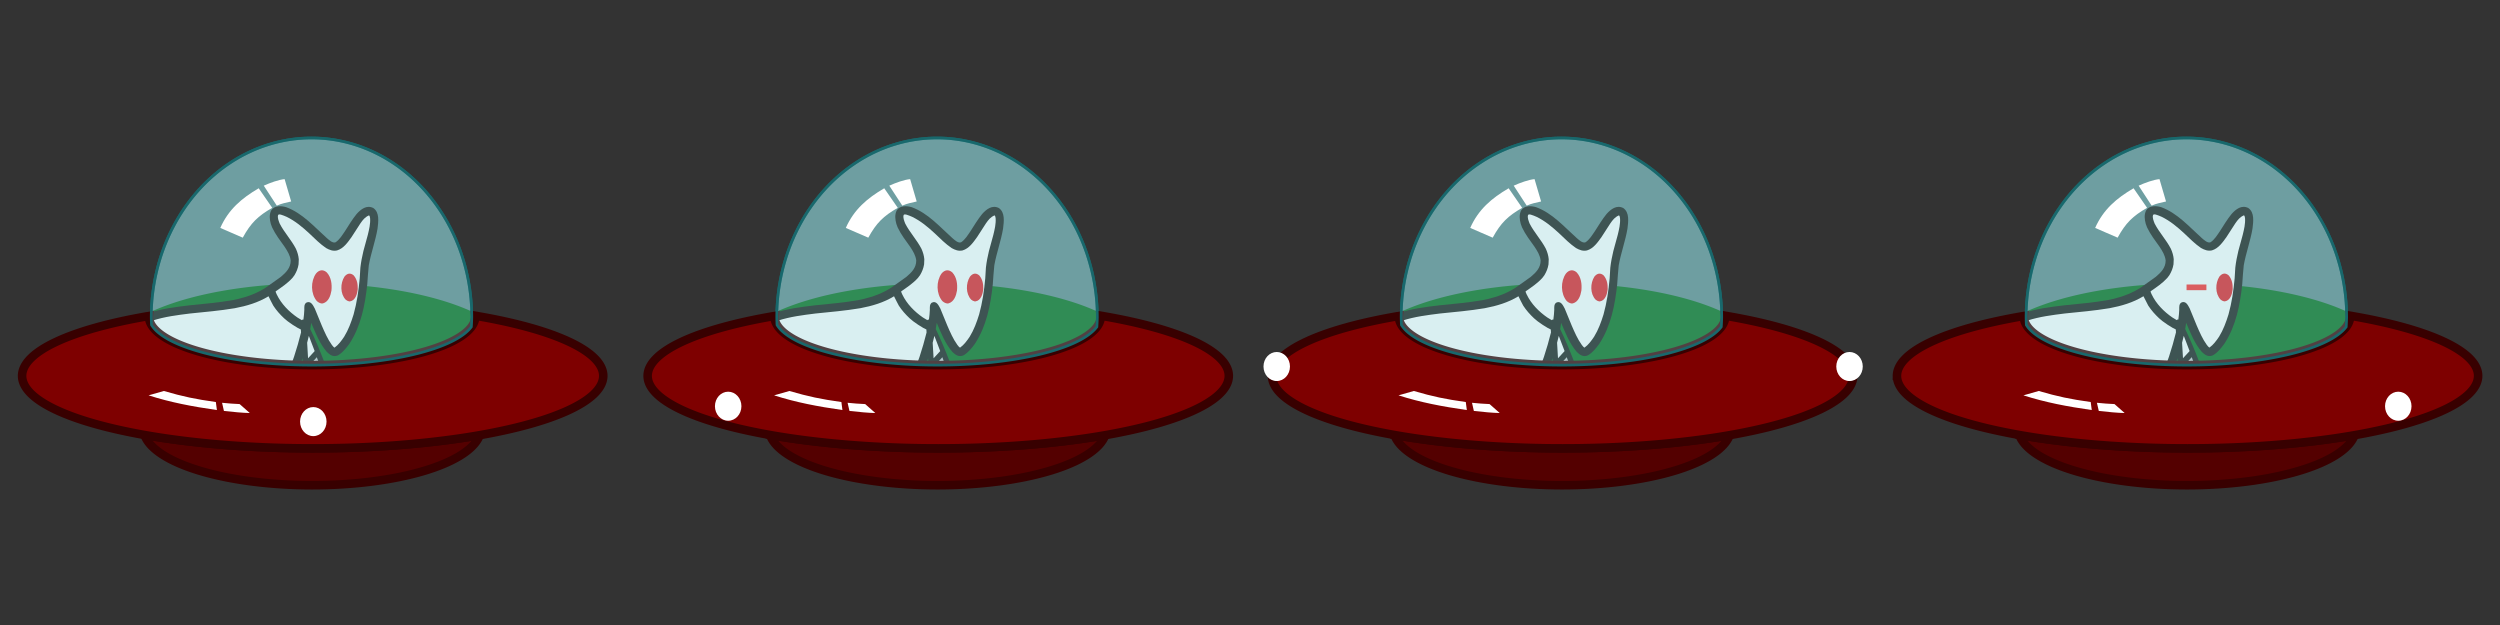 <?xml version="1.0" encoding="UTF-8" standalone="no"?>
<!-- Created with Inkscape (http://www.inkscape.org/) -->

<svg
   xmlns:dc="http://purl.org/dc/elements/1.1/"
   xmlns:cc="http://creativecommons.org/ns#"
   xmlns:rdf="http://www.w3.org/1999/02/22-rdf-syntax-ns#"
   xmlns:svg="http://www.w3.org/2000/svg"
   xmlns="http://www.w3.org/2000/svg"
   xmlns:xlink="http://www.w3.org/1999/xlink"
   xmlns:sodipodi="http://sodipodi.sourceforge.net/DTD/sodipodi-0.dtd"
   xmlns:inkscape="http://www.inkscape.org/namespaces/inkscape"
   width="512px"
   height="128px"
   viewBox="0 0 512 128"
   version="1.1"
   id="SVGRoot"
   inkscape:version="0.92.3 (2405546, 2018-03-11)"
   sodipodi:docname="player.svg">
  <rect x="0" y="0" width="512" height="128" fill="#333333" stroke="none"/>
  <sodipodi:namedview
     id="base"
     pagecolor="#ffffff"
     bordercolor="#666666"
     borderopacity="1.0"
     inkscape:pageopacity="0.0"
     inkscape:pageshadow="2"
     inkscape:zoom="32"
     inkscape:cx="439.31503"
     inkscape:cy="49.945539"
     inkscape:document-units="px"
     inkscape:current-layer="g180"
     showgrid="true"
     inkscape:window-width="1323"
     inkscape:window-height="713"
     inkscape:window-x="0"
     inkscape:window-y="27"
     inkscape:window-maximized="1"
     inkscape:pagecheckerboard="true"
     inkscape:snap-global="false"
     showguides="true"
     inkscape:guide-bbox="true">
    <inkscape:grid
       type="xygrid"
       id="grid170"
       empspacing="4" />
    <sodipodi:guide
       position="63.993,108.894"
       orientation="1,0"
       id="guide1058"
       inkscape:locked="false" />
    <sodipodi:guide
       position="67.278,64.26"
       orientation="0,1"
       id="guide1060"
       inkscape:locked="false" />
    <sodipodi:guide
       position="448,103.25"
       orientation="1,0"
       id="guide1080"
       inkscape:locked="false" />
    <sodipodi:guide
       position="86.302,96.061"
       orientation="0,1"
       id="guide1082"
       inkscape:locked="false" />
    <sodipodi:guide
       position="127.776,126.252"
       orientation="1,0"
       id="guide2234"
       inkscape:locked="false" />
    <sodipodi:guide
       position="319.938,103.25"
       orientation="1,0"
       id="guide2236"
       inkscape:locked="false" />
    <sodipodi:guide
       position="192.062,102.5"
       orientation="1,0"
       id="guide2238"
       inkscape:locked="false" />
  </sodipodi:namedview>
  <defs
     id="defs112">
    <linearGradient
       inkscape:collect="always"
       id="linearGradient2480">
      <stop
         style="stop-color:#9e0000;stop-opacity:1"
         offset="0"
         id="stop2476" />
      <stop
         style="stop-color:#380000;stop-opacity:1"
         offset="1"
         id="stop2478" />
    </linearGradient>
    <inkscape:path-effect
       is_visible="true"
       id="path-effect2320"
       effect="spiro" />
    <inkscape:path-effect
       is_visible="true"
       id="path-effect2316"
       effect="spiro" />
    <inkscape:path-effect
       is_visible="true"
       id="path-effect2287"
       effect="spiro" />
    <inkscape:path-effect
       effect="spiro"
       id="path-effect2246"
       is_visible="true" />
    <inkscape:path-effect
       is_visible="true"
       id="path-effect2242"
       effect="spiro" />
    <inkscape:path-effect
       effect="spiro"
       id="path-effect2232"
       is_visible="true" />
    <inkscape:path-effect
       is_visible="true"
       id="path-effect2228"
       effect="spiro" />
    <inkscape:path-effect
       effect="spiro"
       id="path-effect2676"
       is_visible="true" />
    <inkscape:path-effect
       effect="spiro"
       id="path-effect2672"
       is_visible="true" />
    <linearGradient
       inkscape:collect="always"
       xlink:href="#linearGradient2480"
       id="linearGradient2482"
       x1="32.186"
       y1="28.191"
       x2="32.019"
       y2="45.922"
       gradientUnits="userSpaceOnUse" />
    <linearGradient
       inkscape:collect="always"
       xlink:href="#linearGradient2480"
       id="linearGradient140"
       gradientUnits="userSpaceOnUse"
       x1="32.186"
       y1="28.191"
       x2="32.019"
       y2="45.922" />
    <linearGradient
       inkscape:collect="always"
       xlink:href="#linearGradient2480"
       id="linearGradient190"
       gradientUnits="userSpaceOnUse"
       x1="32.186"
       y1="28.191"
       x2="32.019"
       y2="45.922" />
    <linearGradient
       inkscape:collect="always"
       xlink:href="#linearGradient2480"
       id="linearGradient192"
       gradientUnits="userSpaceOnUse"
       x1="32.186"
       y1="28.191"
       x2="32.019"
       y2="45.922" />
  </defs>
  <g
     id="layer1"
     inkscape:groupmode="layer"
     inkscape:label="Layer 1">
    <path
       inkscape:connector-curvature="0"
       id="path2549"
       d="m 63.798,28.258 a 32.821,36.777 0 0 0 -32.822,36.777 32.821,36.777 0 0 0 0.047,1.511 33.423,9.986 0 0 0 32.895,8.231 33.423,9.986 0 0 0 32.617,-7.839 32.821,36.777 0 0 0 0.085,-1.903 32.821,36.777 0 0 0 -32.822,-36.777 z"
       style="opacity:1;vector-effect:none;fill:#89cfd4;fill-opacity:0.54;stroke:#18686c;stroke-width:0.55;stroke-linecap:butt;stroke-linejoin:miter;stroke-miterlimit:4;stroke-dasharray:none;stroke-dashoffset:0;stroke-opacity:1;paint-order:normal" />
    <path
       style="opacity:1;vector-effect:none;fill:#550000;fill-opacity:0.989;stroke:#380000;stroke-width:1.75;stroke-linecap:butt;stroke-linejoin:miter;stroke-miterlimit:4;stroke-dasharray:none;stroke-dashoffset:0;stroke-opacity:1;paint-order:normal"
       d="M 29.577,89.059 A 34.625,11.691 0 0 0 63.918,99.376 34.625,11.691 0 0 0 98.253,89.114 59.511,14.857 0 0 1 64.038,91.826 59.511,14.857 0 0 1 29.577,89.059 Z"
       id="path2443"
       inkscape:connector-curvature="0" />
    <path
       style="opacity:1;vector-effect:none;fill:#086d1a;fill-opacity:1;stroke:none;stroke-width:1.75;stroke-linecap:butt;stroke-linejoin:miter;stroke-miterlimit:4;stroke-dasharray:none;stroke-dashoffset:0;stroke-opacity:1;paint-order:normal"
       d="m 63.811,58.036 a 41.959,15.274 0 0 0 -32.805,5.778 32.821,37.502 0 0 0 -0.031,1.028 32.821,37.502 0 0 0 0.047,1.543 33.423,10.183 0 0 0 32.895,8.393 33.423,10.183 0 0 0 32.617,-7.992 32.821,37.502 0 0 0 0.086,-1.943 32.821,37.502 0 0 0 -0.047,-1.065 41.959,15.274 0 0 0 -32.762,-5.741 z"
       id="path2484"
       inkscape:connector-curvature="0" />
    <g
       id="g2547"
       transform="matrix(1.702,0,0,1.724,84.108,-42.341)"
       style="stroke-width:0.584">
      <path
         inkscape:connector-curvature="0"
         id="path7"
         d="m -15.971,49.072 c -0.328,0.043 -0.628,0.186 -0.818,0.494 -0.252,0.516 -0.19,1.054 -0.039,1.594 0.052,0.139 0.105,0.277 0.156,0.416 0.403,0.849 0.982,1.572 1.527,2.334 0.327,0.502 0.64,0.99 0.709,1.598 0,0.867 -0.56,1.42 -1.188,1.941 -0.228,0.171 -0.228,0.171 -1.764,1.244 -1.07,0.698 -2.213,1.105 -3.451,1.402 -0.171,0.034 -0.339,0.07 -0.506,0.105 -1.744,0.31 -3.513,0.452 -5.273,0.631 -1.679,0.196 -3.389,0.402 -4.994,0.947 -0.411,0.153 -0.791,0.337 -1.182,0.537 -0.496,0.289 -0.975,0.608 -1.465,0.906 v 4.961 c 0.062,0.04 0.125,0.08 0.186,0.121 1.02,0.835 1.495,2.042 1.713,3.318 0.044,0.391 0.039,0.746 -0.09,1.123 -0.008,0.04 -0.018,0.077 -0.023,0.117 -0.742,0.022 -1.336,0.479 -1.574,1.17 -0.073,0.369 -0.081,0.74 -0.02,1.109 0.089,0.296 0.216,0.49 0.414,0.723 0.462,0.433 0.994,0.552 1.607,0.574 4.868,0.04 4.868,0.041 5.676,0.053 0.272,-0.003 0.543,-0.004 0.814,-0.004 0.607,-0.091 0.851,-0.546 0.982,-1.1 0.091,-0.75 -0.146,-1.522 -0.783,-1.969 -0.278,-0.153 -0.581,-0.266 -0.877,-0.381 -0.056,-0.028 -0.112,-0.058 -0.166,-0.094 -0.012,-0.129 -0.023,-0.256 -0.035,-0.385 0,-0.385 0.032,-0.746 0.08,-1.129 0.226,-1.141 0.702,-2.434 1.762,-3.049 0.425,-0.206 0.821,-0.23 1.275,-0.115 1.304,0.45 1.905,1.938 2.35,3.117 0.181,0.54 0.321,1.093 0.416,1.65 -0.022,-0.054 -0.045,-0.109 -0.064,-0.16 -0.046,0.016 -0.045,0.018 -0.295,0.145 -0.153,0.022 -0.293,0.075 -0.43,0.145 -0.736,0.502 -0.789,1.482 -0.541,2.268 0.038,0.073 0.076,0.149 0.113,0.225 0.254,0.379 0.553,0.575 1.004,0.633 1.869,0.008 3.742,0.015 5.613,0.025 0.321,-0.018 0.638,-0.082 0.941,-0.189 0.383,-0.157 0.689,-0.368 0.943,-0.691 0.258,-0.387 0.304,-0.823 0.24,-1.275 -0.018,-0.063 -0.035,-0.128 -0.051,-0.191 -0.192,-0.494 -0.567,-0.777 -1.02,-1.021 -0.29,-0.123 -0.571,-0.2 -0.875,-0.258 0.044,-0.308 0.186,-0.618 0.285,-0.912 0.564,-1.548 1.146,-3.093 1.68,-4.652 0.008,0.02 0.01,0.02 0.266,4.08 0.595,1.23 1.192,2.463 1.789,3.693 0.661,-1.141 1.324,-2.283 1.986,-3.422 -0.937,-2.641 -1.881,-5.304 -3.119,-7.82 0,-0.04 1.08e-4,-0.04 0.117,-0.748 0.518,1.205 1.015,2.475 1.893,3.473 0.393,0.371 0.781,0.621 1.324,0.396 0.558,-0.317 1.006,-0.871 1.377,-1.377 1.395,-2.092 1.884,-4.608 2.152,-7.066 0.063,-0.752 0.092,-1.508 0.184,-2.258 0.264,-1.474 0.803,-2.885 1.053,-4.361 0.097,-0.804 0.266,-1.912 -0.51,-2.441 -0.79,-0.395 -1.484,0.132 -2.006,0.709 -0.528,0.637 -0.958,1.362 -1.412,2.055 -0.327,0.464 -0.641,0.999 -1.129,1.311 -0.367,0.129 -0.787,-0.294 -1.035,-0.494 -1.528,-1.347 -2.934,-2.967 -4.9,-3.68 -0.308,-0.088 -0.666,-0.143 -0.994,-0.1 z"
         style="clip-rule:evenodd;fill:#1c1b17;fill-rule:evenodd;stroke-width:0.088;image-rendering:optimizeQuality;shape-rendering:geometricPrecision;text-rendering:geometricPrecision" />
      <path
         style="clip-rule:evenodd;fill:#c5c6c6;fill-rule:evenodd;stroke-width:0.088;image-rendering:optimizeQuality;shape-rendering:geometricPrecision;text-rendering:geometricPrecision"
         inkscape:connector-curvature="0"
         id="path9"
         d="m -10.912,73.495 c -0.155,-0.323 -0.306,-0.645 -0.458,-0.966 1.474,-1.56 1.474,-1.56 1.488,-1.566 0.056,0.155 0.111,0.312 0.167,0.468 -0.004,0.012 -0.008,0.026 -0.012,0.04 -1.121,1.927 -1.121,1.927 -1.171,2.024 -0.006,0 -0.01,0 -0.014,0 z m -1.282,-3.83 c -0.089,-1.466 -0.089,-1.466 -0.093,-1.639 0.012,0.01 0.012,0.01 0.028,0.01 0.321,-0.349 0.643,-0.697 0.964,-1.042 0.157,0.437 0.317,0.875 0.476,1.312 -0.002,0.008 -0.004,0.018 -0.004,0.028 -1.125,1.099 -1.125,1.099 -1.371,1.332 z"
         class="fil1" />
      <path
         inkscape:connector-curvature="0"
         id="path11"
         d="m -15.795,50.029 c -0.048,7.45e-4 -0.094,0.015 -0.15,0.057 -0.121,0.321 0.067,0.724 0.18,1.027 0.552,1.068 1.405,1.942 1.961,3.01 0.181,0.405 0.298,0.786 0.34,1.229 0,0.206 -0.009,0.411 -0.027,0.617 -0.083,0.486 -0.24,0.859 -0.49,1.279 -0.087,0.111 -0.172,0.223 -0.258,0.336 -0.583,0.633 -1.301,1.104 -2.008,1.586 -0.016,0.083 0.105,0.298 0.135,0.379 0.548,1.121 1.457,2.026 2.477,2.725 0.274,0.169 0.274,0.168 0.516,0.307 0.01,0.002 0.023,0.007 0.035,0.012 0.022,-0.069 0.114,-0.092 0.176,-0.068 0.06,-0.385 0.09,-0.779 0.109,-1.168 0,-0.304 -0.037,-0.628 0.223,-0.836 0.554,-0.276 0.817,0.283 1.039,0.695 0.208,0.488 0.209,0.49 0.84,2.02 0.351,0.792 0.693,1.589 1.205,2.289 0.093,0.109 0.195,0.267 0.33,0.332 0.474,-0.331 0.833,-0.821 1.156,-1.293 0.514,-0.827 0.849,-1.73 1.139,-2.656 0.393,-1.411 0.609,-2.838 0.736,-4.295 0.052,-0.887 0.05,-0.887 0.078,-1.256 0.077,-0.673 0.206,-1.326 0.367,-1.984 0.175,-0.637 0.351,-1.273 0.527,-1.908 0.157,-0.645 0.329,-1.318 0.275,-1.986 -0.016,-0.071 -0.043,-0.316 -0.135,-0.332 -0.482,0.208 -0.728,0.521 -1.027,0.945 -0.702,1.079 -0.701,1.079 -1.064,1.625 -0.46,0.633 -0.962,1.362 -1.752,1.594 -0.49,0.107 -0.898,-0.051 -1.326,-0.289 -0.736,-0.496 -1.361,-1.123 -2.008,-1.73 -0.837,-0.766 -1.699,-1.479 -2.729,-1.973 -0.228,-0.097 -0.463,-0.198 -0.703,-0.264 -0.067,-0.013 -0.118,-0.024 -0.166,-0.023 z m -1.312,9.725 c -1.244,0.754 -2.646,1.156 -4.064,1.42 -1.782,0.296 -3.587,0.448 -5.383,0.629 -1.514,0.187 -3.059,0.375 -4.518,0.844 -0.321,0.125 -0.642,0.265 -0.947,0.426 -0.698,0.411 -1.372,0.878 -2.076,1.283 -0.054,0.026 -0.108,0.043 -0.162,0.066 v 2.59 c 0.25,0.115 0.477,0.238 0.713,0.391 1.514,1.167 2.265,3.193 2.186,5.074 -0.064,0.615 -0.205,1.1 -0.816,1.35 -0.101,0.004 -0.202,0.008 -0.303,0.012 -0.413,0.101 -0.535,0.346 -0.662,0.727 0,0.115 0.044,0.217 0.08,0.322 0.085,0.2 0.189,0.322 0.369,0.445 0.157,0.079 0.302,0.113 0.477,0.135 5.425,0.046 5.425,0.047 6.234,0.059 0.101,-0.002 0.203,-0.004 0.307,-0.006 0.052,-0.071 0.087,-0.139 0.115,-0.225 0.073,-0.458 -0.025,-0.76 -0.41,-1.023 -0.29,-0.123 -0.589,-0.232 -0.865,-0.383 -0.26,-0.183 -0.387,-0.359 -0.492,-0.65 -0.202,-0.897 -0.035,-1.887 0.189,-2.758 0.29,-0.913 0.677,-1.714 1.348,-2.406 0.067,-0.062 0.134,-0.124 0.203,-0.186 0.474,-0.369 0.913,-0.557 1.502,-0.658 0.185,-0.012 0.186,-0.012 0.424,-0.012 0.508,0.026 0.929,0.182 1.371,0.424 0.52,0.345 0.922,0.773 1.283,1.275 0.409,0.619 0.737,1.286 0.965,1.99 0.206,0.677 0.375,1.36 0.471,2.061 0,0.236 8.27e-4,0.439 -0.176,0.617 -0.278,0.218 -0.655,0.339 -1,0.389 -0.206,0.073 -0.243,0.374 -0.287,0.559 -0.012,0.272 0.058,0.698 0.359,0.791 1.802,0.008 3.602,0.015 5.406,0.025 0.526,-0.042 1.154,-0.249 1.305,-0.822 0,-0.621 -0.85,-0.829 -1.305,-0.906 -0.185,-0.012 -0.184,-0.011 -0.264,-0.025 -0.782,-0.236 -0.334,-1.488 -0.186,-1.986 0.53,-1.566 1.134,-3.11 1.68,-4.67 0.316,-0.952 0.6,-1.914 0.842,-2.885 -0.008,-0.121 -0.015,-0.24 -0.021,-0.357 -0.127,-0.065 -0.256,-0.128 -0.381,-0.189 -0.419,-0.24 -0.822,-0.499 -1.207,-0.787 -0.145,-0.117 -0.287,-0.236 -0.43,-0.355 -0.492,-0.456 -0.93,-0.94 -1.299,-1.502 -0.194,-0.367 -0.394,-0.734 -0.574,-1.109 z m 4.854,4.705 c -0.01,0.018 -0.009,0.017 -0.205,0.816 0.006,0.206 0.006,0.207 0.109,1.848 0.262,-0.282 0.523,-0.564 0.787,-0.846 0,-0.008 0.002,-0.015 0.004,-0.021 -0.228,-0.599 -0.455,-1.202 -0.695,-1.797 z m 1.686,4.559 c -0.52,0.504 -1.041,1.012 -1.561,1.518 -0.002,0.069 -4e-4,0.068 0.025,0.482 0.135,0.284 0.273,0.57 0.41,0.855 0.498,-0.526 0.996,-1.052 1.494,-1.578 0.042,0 0.083,0.054 0.115,0.08 -0.163,-0.454 -0.324,-0.907 -0.484,-1.357 z"
         style="clip-rule:evenodd;fill:#fefefe;fill-rule:evenodd;stroke-width:0.088;image-rendering:optimizeQuality;shape-rendering:geometricPrecision;text-rendering:geometricPrecision" />
      <path
         style="clip-rule:evenodd;display:inline;fill:#e31e24;fill-opacity:1;fill-rule:evenodd;stroke-width:0.088;image-rendering:optimizeQuality;shape-rendering:geometricPrecision;text-rendering:geometricPrecision"
         inkscape:connector-curvature="0"
         id="path13"
         d="m -10.707,60.614 c -0.252,-0.042 -0.387,-0.125 -0.583,-0.284 -0.75,-0.867 -0.762,-2.355 -0.103,-3.274 0.371,-0.446 0.855,-0.526 1.3,-0.131 0.536,0.581 0.637,1.395 0.558,2.157 -0.101,0.611 -0.353,1.322 -1.008,1.514 -0.056,0.006 -0.109,0.012 -0.163,0.018 z m 3.296,-0.252 c -0.173,-0.044 -0.28,-0.097 -0.417,-0.21 -0.669,-0.706 -0.647,-1.941 -0.143,-2.728 0.327,-0.399 0.714,-0.492 1.121,-0.143 0.403,0.484 0.492,1.018 0.48,1.637 -0.06,0.554 -0.278,1.332 -0.917,1.441 -0.042,0 -0.083,0.002 -0.125,0.004 z"
         class="fil3" />
    </g>
    <path
       style="opacity:1;vector-effect:none;fill:#7e0000;fill-opacity:1;stroke:url(#linearGradient2482);stroke-width:1.75;stroke-linecap:butt;stroke-linejoin:miter;stroke-miterlimit:4;stroke-dasharray:none;stroke-dashoffset:0;stroke-opacity:1;paint-order:normal"
       d="m 97.325,64.66 a 33.423,9.986 0 0 1 0.015,0.132 33.423,9.986 0 0 1 -33.423,9.986 33.423,9.986 0 0 1 -33.423,-9.986 33.423,9.986 0 0 1 0.014,-0.078 A 59.511,14.857 0 0 0 4.526,76.968 59.511,14.857 0 0 0 64.038,91.826 59.511,14.857 0 0 0 123.549,76.968 59.511,14.857 0 0 0 97.325,64.66 Z"
       id="path2417"
       inkscape:connector-curvature="0" />
    <path
       style="opacity:1;vector-effect:none;fill:#89cfd4;fill-opacity:0.316;stroke:#18686c;stroke-width:0.55;stroke-linecap:butt;stroke-linejoin:miter;stroke-miterlimit:4;stroke-dasharray:none;stroke-dashoffset:0;stroke-opacity:1;paint-order:normal"
       d="m 63.798,28.258 a 32.821,36.777 0 0 0 -32.822,36.777 32.821,36.777 0 0 0 0.047,1.511 33.423,9.986 0 0 0 32.895,8.231 33.423,9.986 0 0 0 32.617,-7.839 32.821,36.777 0 0 0 0.085,-1.903 32.821,36.777 0 0 0 -32.822,-36.777 z"
       id="path2427"
       inkscape:connector-curvature="0" />
    <path
       id="path996"
       style="fill:#ffffff;fill-rule:evenodd;stroke:none;stroke-width:1px;stroke-linecap:butt;stroke-linejoin:miter;stroke-opacity:1"
       d="m 54.021,38.026 2.664,4.089 c 1.017,-0.459 1.845,-0.593 2.946,-0.852 l -1.341,-4.58 c -1.231,0.122 -2.923,0.733 -4.269,1.343 z m -8.907,8.652 4.605,1.997 c 1.662,-3.036 3.108,-4.428 6.035,-6.112 l -2.769,-4.006 c -3.493,2.042 -6.197,4.342 -7.87,8.121 z"
       inkscape:connector-curvature="0" />
    <path
       inkscape:connector-curvature="0"
       d="m 45.86,84.161 -0.381,-1.672 c 1.367,0.157 2.299,0.19 3.6,0.266 l 2.079,1.834 c -1.329,-0.019 -3.489,-0.219 -5.299,-0.428 z m -15.433,-3.194 3.137,-0.894 c 3.944,1.155 6.44,1.669 10.643,2.262 l 0.213,1.642 C 39.379,83.255 34.938,82.414 30.427,80.967 Z"
       style="fill:#ffffff;fill-rule:evenodd;stroke:none;stroke-width:1px;stroke-linecap:butt;stroke-linejoin:miter;stroke-opacity:1"
       id="path2474" />
    <path
       style="opacity:1;vector-effect:none;fill:#89cfd4;fill-opacity:0.54;stroke:#18686c;stroke-width:0.55;stroke-linecap:butt;stroke-linejoin:miter;stroke-miterlimit:4;stroke-dasharray:none;stroke-dashoffset:0;stroke-opacity:1;paint-order:normal"
       d="m 191.907,28.258 a 32.821,36.777 0 0 0 -32.822,36.777 32.821,36.777 0 0 0 0.047,1.511 33.423,9.986 0 0 0 32.895,8.231 33.423,9.986 0 0 0 32.617,-7.839 32.821,36.777 0 0 0 0.085,-1.903 32.821,36.777 0 0 0 -32.822,-36.777 z"
       id="path116"
       inkscape:connector-curvature="0" />
    <path
       inkscape:connector-curvature="0"
       id="path118"
       d="m 157.686,89.059 a 34.625,11.691 0 0 0 34.341,10.318 34.625,11.691 0 0 0 34.335,-10.262 59.511,14.857 0 0 1 -34.215,2.712 59.511,14.857 0 0 1 -34.461,-2.767 z"
       style="opacity:1;vector-effect:none;fill:#550000;fill-opacity:0.989;stroke:#380000;stroke-width:1.75;stroke-linecap:butt;stroke-linejoin:miter;stroke-miterlimit:4;stroke-dasharray:none;stroke-dashoffset:0;stroke-opacity:1;paint-order:normal" />
    <path
       inkscape:connector-curvature="0"
       id="path120"
       d="m 191.92,58.036 a 41.959,15.274 0 0 0 -32.805,5.778 32.821,37.502 0 0 0 -0.031,1.028 32.821,37.502 0 0 0 0.047,1.543 33.423,10.183 0 0 0 32.895,8.393 33.423,10.183 0 0 0 32.617,-7.992 32.821,37.502 0 0 0 0.086,-1.943 32.821,37.502 0 0 0 -0.047,-1.065 41.959,15.274 0 0 0 -32.762,-5.741 z"
       style="opacity:1;vector-effect:none;fill:#086d1a;fill-opacity:1;stroke:none;stroke-width:1.75;stroke-linecap:butt;stroke-linejoin:miter;stroke-miterlimit:4;stroke-dasharray:none;stroke-dashoffset:0;stroke-opacity:1;paint-order:normal" />
    <g
       style="stroke-width:0.584"
       transform="matrix(1.702,0,0,1.724,212.217,-42.341)"
       id="g130">
      <path
         style="clip-rule:evenodd;fill:#1c1b17;fill-rule:evenodd;stroke-width:0.088;image-rendering:optimizeQuality;shape-rendering:geometricPrecision;text-rendering:geometricPrecision"
         d="m -15.971,49.072 c -0.328,0.043 -0.628,0.186 -0.818,0.494 -0.252,0.516 -0.19,1.054 -0.039,1.594 0.052,0.139 0.105,0.277 0.156,0.416 0.403,0.849 0.982,1.572 1.527,2.334 0.327,0.502 0.64,0.99 0.709,1.598 0,0.867 -0.56,1.42 -1.188,1.941 -0.228,0.171 -0.228,0.171 -1.764,1.244 -1.07,0.698 -2.213,1.105 -3.451,1.402 -0.171,0.034 -0.339,0.07 -0.506,0.105 -1.744,0.31 -3.513,0.452 -5.273,0.631 -1.679,0.196 -3.389,0.402 -4.994,0.947 -0.411,0.153 -0.791,0.337 -1.182,0.537 -0.496,0.289 -0.975,0.608 -1.465,0.906 v 4.961 c 0.062,0.04 0.125,0.08 0.186,0.121 1.02,0.835 1.495,2.042 1.713,3.318 0.044,0.391 0.039,0.746 -0.09,1.123 -0.008,0.04 -0.018,0.077 -0.023,0.117 -0.742,0.022 -1.336,0.479 -1.574,1.17 -0.073,0.369 -0.081,0.74 -0.02,1.109 0.089,0.296 0.216,0.49 0.414,0.723 0.462,0.433 0.994,0.552 1.607,0.574 4.868,0.04 4.868,0.041 5.676,0.053 0.272,-0.003 0.543,-0.004 0.814,-0.004 0.607,-0.091 0.851,-0.546 0.982,-1.1 0.091,-0.75 -0.146,-1.522 -0.783,-1.969 -0.278,-0.153 -0.581,-0.266 -0.877,-0.381 -0.056,-0.028 -0.112,-0.058 -0.166,-0.094 -0.012,-0.129 -0.023,-0.256 -0.035,-0.385 0,-0.385 0.032,-0.746 0.08,-1.129 0.226,-1.141 0.702,-2.434 1.762,-3.049 0.425,-0.206 0.821,-0.23 1.275,-0.115 1.304,0.45 1.905,1.938 2.35,3.117 0.181,0.54 0.321,1.093 0.416,1.65 -0.022,-0.054 -0.045,-0.109 -0.064,-0.16 -0.046,0.016 -0.045,0.018 -0.295,0.145 -0.153,0.022 -0.293,0.075 -0.43,0.145 -0.736,0.502 -0.789,1.482 -0.541,2.268 0.038,0.073 0.076,0.149 0.113,0.225 0.254,0.379 0.553,0.575 1.004,0.633 1.869,0.008 3.742,0.015 5.613,0.025 0.321,-0.018 0.638,-0.082 0.941,-0.189 0.383,-0.157 0.689,-0.368 0.943,-0.691 0.258,-0.387 0.304,-0.823 0.24,-1.275 -0.018,-0.063 -0.035,-0.128 -0.051,-0.191 -0.192,-0.494 -0.567,-0.777 -1.02,-1.021 -0.29,-0.123 -0.571,-0.2 -0.875,-0.258 0.044,-0.308 0.186,-0.618 0.285,-0.912 0.564,-1.548 1.146,-3.093 1.68,-4.652 0.008,0.02 0.01,0.02 0.266,4.08 0.595,1.23 1.192,2.463 1.789,3.693 0.661,-1.141 1.324,-2.283 1.986,-3.422 -0.937,-2.641 -1.881,-5.304 -3.119,-7.82 0,-0.04 1.08e-4,-0.04 0.117,-0.748 0.518,1.205 1.015,2.475 1.893,3.473 0.393,0.371 0.781,0.621 1.324,0.396 0.558,-0.317 1.006,-0.871 1.377,-1.377 1.395,-2.092 1.884,-4.608 2.152,-7.066 0.063,-0.752 0.092,-1.508 0.184,-2.258 0.264,-1.474 0.803,-2.885 1.053,-4.361 0.097,-0.804 0.266,-1.912 -0.51,-2.441 -0.79,-0.395 -1.484,0.132 -2.006,0.709 -0.528,0.637 -0.958,1.362 -1.412,2.055 -0.327,0.464 -0.641,0.999 -1.129,1.311 -0.367,0.129 -0.787,-0.294 -1.035,-0.494 -1.528,-1.347 -2.934,-2.967 -4.9,-3.68 -0.308,-0.088 -0.666,-0.143 -0.994,-0.1 z"
         id="path122"
         inkscape:connector-curvature="0" />
      <path
         class="fil1"
         d="m -10.912,73.495 c -0.155,-0.323 -0.306,-0.645 -0.458,-0.966 1.474,-1.56 1.474,-1.56 1.488,-1.566 0.056,0.155 0.111,0.312 0.167,0.468 -0.004,0.012 -0.008,0.026 -0.012,0.04 -1.121,1.927 -1.121,1.927 -1.171,2.024 -0.006,0 -0.01,0 -0.014,0 z m -1.282,-3.83 c -0.089,-1.466 -0.089,-1.466 -0.093,-1.639 0.012,0.01 0.012,0.01 0.028,0.01 0.321,-0.349 0.643,-0.697 0.964,-1.042 0.157,0.437 0.317,0.875 0.476,1.312 -0.002,0.008 -0.004,0.018 -0.004,0.028 -1.125,1.099 -1.125,1.099 -1.371,1.332 z"
         id="path124"
         inkscape:connector-curvature="0"
         style="clip-rule:evenodd;fill:#c5c6c6;fill-rule:evenodd;stroke-width:0.088;image-rendering:optimizeQuality;shape-rendering:geometricPrecision;text-rendering:geometricPrecision" />
      <path
         style="clip-rule:evenodd;fill:#fefefe;fill-rule:evenodd;stroke-width:0.088;image-rendering:optimizeQuality;shape-rendering:geometricPrecision;text-rendering:geometricPrecision"
         d="m -15.795,50.029 c -0.048,7.45e-4 -0.094,0.015 -0.15,0.057 -0.121,0.321 0.067,0.724 0.18,1.027 0.552,1.068 1.405,1.942 1.961,3.01 0.181,0.405 0.298,0.786 0.34,1.229 0,0.206 -0.009,0.411 -0.027,0.617 -0.083,0.486 -0.24,0.859 -0.49,1.279 -0.087,0.111 -0.172,0.223 -0.258,0.336 -0.583,0.633 -1.301,1.104 -2.008,1.586 -0.016,0.083 0.105,0.298 0.135,0.379 0.548,1.121 1.457,2.026 2.477,2.725 0.274,0.169 0.274,0.168 0.516,0.307 0.01,0.002 0.023,0.007 0.035,0.012 0.022,-0.069 0.114,-0.092 0.176,-0.068 0.06,-0.385 0.09,-0.779 0.109,-1.168 0,-0.304 -0.037,-0.628 0.223,-0.836 0.554,-0.276 0.817,0.283 1.039,0.695 0.208,0.488 0.209,0.49 0.84,2.02 0.351,0.792 0.693,1.589 1.205,2.289 0.093,0.109 0.195,0.267 0.33,0.332 0.474,-0.331 0.833,-0.821 1.156,-1.293 0.514,-0.827 0.849,-1.73 1.139,-2.656 0.393,-1.411 0.609,-2.838 0.736,-4.295 0.052,-0.887 0.05,-0.887 0.078,-1.256 0.077,-0.673 0.206,-1.326 0.367,-1.984 0.175,-0.637 0.351,-1.273 0.527,-1.908 0.157,-0.645 0.329,-1.318 0.275,-1.986 -0.016,-0.071 -0.043,-0.316 -0.135,-0.332 -0.482,0.208 -0.728,0.521 -1.027,0.945 -0.702,1.079 -0.701,1.079 -1.064,1.625 -0.46,0.633 -0.962,1.362 -1.752,1.594 -0.49,0.107 -0.898,-0.051 -1.326,-0.289 -0.736,-0.496 -1.361,-1.123 -2.008,-1.73 -0.837,-0.766 -1.699,-1.479 -2.729,-1.973 -0.228,-0.097 -0.463,-0.198 -0.703,-0.264 -0.067,-0.013 -0.118,-0.024 -0.166,-0.023 z m -1.312,9.725 c -1.244,0.754 -2.646,1.156 -4.064,1.42 -1.782,0.296 -3.587,0.448 -5.383,0.629 -1.514,0.187 -3.059,0.375 -4.518,0.844 -0.321,0.125 -0.642,0.265 -0.947,0.426 -0.698,0.411 -1.372,0.878 -2.076,1.283 -0.054,0.026 -0.108,0.043 -0.162,0.066 v 2.59 c 0.25,0.115 0.477,0.238 0.713,0.391 1.514,1.167 2.265,3.193 2.186,5.074 -0.064,0.615 -0.205,1.1 -0.816,1.35 -0.101,0.004 -0.202,0.008 -0.303,0.012 -0.413,0.101 -0.535,0.346 -0.662,0.727 0,0.115 0.044,0.217 0.08,0.322 0.085,0.2 0.189,0.322 0.369,0.445 0.157,0.079 0.302,0.113 0.477,0.135 5.425,0.046 5.425,0.047 6.234,0.059 0.101,-0.002 0.203,-0.004 0.307,-0.006 0.052,-0.071 0.087,-0.139 0.115,-0.225 0.073,-0.458 -0.025,-0.76 -0.41,-1.023 -0.29,-0.123 -0.589,-0.232 -0.865,-0.383 -0.26,-0.183 -0.387,-0.359 -0.492,-0.65 -0.202,-0.897 -0.035,-1.887 0.189,-2.758 0.29,-0.913 0.677,-1.714 1.348,-2.406 0.067,-0.062 0.134,-0.124 0.203,-0.186 0.474,-0.369 0.913,-0.557 1.502,-0.658 0.185,-0.012 0.186,-0.012 0.424,-0.012 0.508,0.026 0.929,0.182 1.371,0.424 0.52,0.345 0.922,0.773 1.283,1.275 0.409,0.619 0.737,1.286 0.965,1.99 0.206,0.677 0.375,1.36 0.471,2.061 0,0.236 8.27e-4,0.439 -0.176,0.617 -0.278,0.218 -0.655,0.339 -1,0.389 -0.206,0.073 -0.243,0.374 -0.287,0.559 -0.012,0.272 0.058,0.698 0.359,0.791 1.802,0.008 3.602,0.015 5.406,0.025 0.526,-0.042 1.154,-0.249 1.305,-0.822 0,-0.621 -0.85,-0.829 -1.305,-0.906 -0.185,-0.012 -0.184,-0.011 -0.264,-0.025 -0.782,-0.236 -0.334,-1.488 -0.186,-1.986 0.53,-1.566 1.134,-3.11 1.68,-4.67 0.316,-0.952 0.6,-1.914 0.842,-2.885 -0.008,-0.121 -0.015,-0.24 -0.021,-0.357 -0.127,-0.065 -0.256,-0.128 -0.381,-0.189 -0.419,-0.24 -0.822,-0.499 -1.207,-0.787 -0.145,-0.117 -0.287,-0.236 -0.43,-0.355 -0.492,-0.456 -0.93,-0.94 -1.299,-1.502 -0.194,-0.367 -0.394,-0.734 -0.574,-1.109 z m 4.854,4.705 c -0.01,0.018 -0.009,0.017 -0.205,0.816 0.006,0.206 0.006,0.207 0.109,1.848 0.262,-0.282 0.523,-0.564 0.787,-0.846 0,-0.008 0.002,-0.015 0.004,-0.021 -0.228,-0.599 -0.455,-1.202 -0.695,-1.797 z m 1.686,4.559 c -0.52,0.504 -1.041,1.012 -1.561,1.518 -0.002,0.069 -4e-4,0.068 0.025,0.482 0.135,0.284 0.273,0.57 0.41,0.855 0.498,-0.526 0.996,-1.052 1.494,-1.578 0.042,0 0.083,0.054 0.115,0.08 -0.163,-0.454 -0.324,-0.907 -0.484,-1.357 z"
         id="path126"
         inkscape:connector-curvature="0" />
      <path
         class="fil3"
         d="m -10.707,60.614 c -0.252,-0.042 -0.387,-0.125 -0.583,-0.284 -0.75,-0.867 -0.762,-2.355 -0.103,-3.274 0.371,-0.446 0.855,-0.526 1.3,-0.131 0.536,0.581 0.637,1.395 0.558,2.157 -0.101,0.611 -0.353,1.322 -1.008,1.514 -0.056,0.006 -0.109,0.012 -0.163,0.018 z m 3.296,-0.252 c -0.173,-0.044 -0.28,-0.097 -0.417,-0.21 -0.669,-0.706 -0.647,-1.941 -0.143,-2.728 0.327,-0.399 0.714,-0.492 1.121,-0.143 0.403,0.484 0.492,1.018 0.48,1.637 -0.06,0.554 -0.278,1.332 -0.917,1.441 -0.042,0 -0.083,0.002 -0.125,0.004 z"
         id="path128"
         inkscape:connector-curvature="0"
         style="clip-rule:evenodd;display:inline;fill:#e31e24;fill-opacity:1;fill-rule:evenodd;stroke-width:0.088;image-rendering:optimizeQuality;shape-rendering:geometricPrecision;text-rendering:geometricPrecision" />
    </g>
    <path
       inkscape:connector-curvature="0"
       id="path132"
       d="m 225.435,64.66 a 33.423,9.986 0 0 1 0.016,0.132 33.423,9.986 0 0 1 -33.423,9.986 33.423,9.986 0 0 1 -33.423,-9.986 33.423,9.986 0 0 1 0.014,-0.078 59.511,14.857 0 0 0 -25.982,12.255 59.511,14.857 0 0 0 59.511,14.858 59.511,14.857 0 0 0 59.511,-14.858 59.511,14.857 0 0 0 -26.224,-12.309 z"
       style="opacity:1;vector-effect:none;fill:#7e0000;fill-opacity:1;stroke:url(#linearGradient140);stroke-width:1.75;stroke-linecap:butt;stroke-linejoin:miter;stroke-miterlimit:4;stroke-dasharray:none;stroke-dashoffset:0;stroke-opacity:1;paint-order:normal" />
    <path
       inkscape:connector-curvature="0"
       id="path134"
       d="m 191.907,28.258 a 32.821,36.777 0 0 0 -32.822,36.777 32.821,36.777 0 0 0 0.047,1.511 33.423,9.986 0 0 0 32.895,8.231 33.423,9.986 0 0 0 32.617,-7.839 32.821,36.777 0 0 0 0.085,-1.903 32.821,36.777 0 0 0 -32.822,-36.777 z"
       style="opacity:1;vector-effect:none;fill:#89cfd4;fill-opacity:0.316;stroke:#18686c;stroke-width:0.55;stroke-linecap:butt;stroke-linejoin:miter;stroke-miterlimit:4;stroke-dasharray:none;stroke-dashoffset:0;stroke-opacity:1;paint-order:normal" />
    <path
       inkscape:connector-curvature="0"
       d="m 182.13,38.026 2.664,4.089 c 1.017,-0.459 1.845,-0.593 2.946,-0.852 l -1.341,-4.58 c -1.231,0.122 -2.923,0.733 -4.269,1.343 z m -8.907,8.652 4.605,1.997 c 1.662,-3.036 3.108,-4.428 6.035,-6.112 l -2.769,-4.006 c -3.493,2.042 -6.197,4.342 -7.87,8.121 z"
       style="fill:#ffffff;fill-rule:evenodd;stroke:none;stroke-width:1px;stroke-linecap:butt;stroke-linejoin:miter;stroke-opacity:1"
       id="path136" />
    <path
       id="path138"
       style="fill:#ffffff;fill-rule:evenodd;stroke:none;stroke-width:1px;stroke-linecap:butt;stroke-linejoin:miter;stroke-opacity:1"
       d="m 173.969,84.161 -0.381,-1.672 c 1.367,0.157 2.299,0.19 3.6,0.266 l 2.079,1.834 c -1.329,-0.019 -3.489,-0.219 -5.299,-0.428 z m -15.433,-3.194 3.137,-0.894 c 3.944,1.155 6.44,1.669 10.643,2.262 l 0.213,1.642 c -5.041,-0.721 -9.482,-1.562 -13.993,-3.009 z"
       inkscape:connector-curvature="0" />
    <path
       style="opacity:1;vector-effect:none;fill:#89cfd4;fill-opacity:0.54;stroke:#18686c;stroke-width:0.55;stroke-linecap:butt;stroke-linejoin:miter;stroke-miterlimit:4;stroke-dasharray:none;stroke-dashoffset:0;stroke-opacity:1;paint-order:normal"
       d="m 319.784,28.258 a 32.821,36.777 0 0 0 -32.822,36.777 32.821,36.777 0 0 0 0.047,1.511 33.423,9.986 0 0 0 32.895,8.231 33.423,9.986 0 0 0 32.617,-7.839 32.821,36.777 0 0 0 0.085,-1.903 32.821,36.777 0 0 0 -32.822,-36.777 z"
       id="path142"
       inkscape:connector-curvature="0" />
    <path
       inkscape:connector-curvature="0"
       id="path144"
       d="m 285.563,89.059 a 34.625,11.691 0 0 0 34.341,10.318 34.625,11.691 0 0 0 34.335,-10.262 59.511,14.857 0 0 1 -34.215,2.712 59.511,14.857 0 0 1 -34.461,-2.767 z"
       style="opacity:1;vector-effect:none;fill:#550000;fill-opacity:0.989;stroke:#380000;stroke-width:1.75;stroke-linecap:butt;stroke-linejoin:miter;stroke-miterlimit:4;stroke-dasharray:none;stroke-dashoffset:0;stroke-opacity:1;paint-order:normal" />
    <path
       inkscape:connector-curvature="0"
       id="path146"
       d="m 319.797,58.036 a 41.959,15.274 0 0 0 -32.805,5.778 32.821,37.502 0 0 0 -0.031,1.028 32.821,37.502 0 0 0 0.047,1.543 33.423,10.183 0 0 0 32.895,8.393 33.423,10.183 0 0 0 32.617,-7.992 32.821,37.502 0 0 0 0.086,-1.943 32.821,37.502 0 0 0 -0.047,-1.065 41.959,15.274 0 0 0 -32.762,-5.741 z"
       style="opacity:1;vector-effect:none;fill:#086d1a;fill-opacity:1;stroke:none;stroke-width:1.75;stroke-linecap:butt;stroke-linejoin:miter;stroke-miterlimit:4;stroke-dasharray:none;stroke-dashoffset:0;stroke-opacity:1;paint-order:normal" />
    <g
       style="stroke-width:0.584"
       transform="matrix(1.702,0,0,1.724,340.094,-42.341)"
       id="g156">
      <path
         style="clip-rule:evenodd;fill:#1c1b17;fill-rule:evenodd;stroke-width:0.088;image-rendering:optimizeQuality;shape-rendering:geometricPrecision;text-rendering:geometricPrecision"
         d="m -15.971,49.072 c -0.328,0.043 -0.628,0.186 -0.818,0.494 -0.252,0.516 -0.19,1.054 -0.039,1.594 0.052,0.139 0.105,0.277 0.156,0.416 0.403,0.849 0.982,1.572 1.527,2.334 0.327,0.502 0.64,0.99 0.709,1.598 0,0.867 -0.56,1.42 -1.188,1.941 -0.228,0.171 -0.228,0.171 -1.764,1.244 -1.07,0.698 -2.213,1.105 -3.451,1.402 -0.171,0.034 -0.339,0.07 -0.506,0.105 -1.744,0.31 -3.513,0.452 -5.273,0.631 -1.679,0.196 -3.389,0.402 -4.994,0.947 -0.411,0.153 -0.791,0.337 -1.182,0.537 -0.496,0.289 -0.975,0.608 -1.465,0.906 v 4.961 c 0.062,0.04 0.125,0.08 0.186,0.121 1.02,0.835 1.495,2.042 1.713,3.318 0.044,0.391 0.039,0.746 -0.09,1.123 -0.008,0.04 -0.018,0.077 -0.023,0.117 -0.742,0.022 -1.336,0.479 -1.574,1.17 -0.073,0.369 -0.081,0.74 -0.02,1.109 0.089,0.296 0.216,0.49 0.414,0.723 0.462,0.433 0.994,0.552 1.607,0.574 4.868,0.04 4.868,0.041 5.676,0.053 0.272,-0.003 0.543,-0.004 0.814,-0.004 0.607,-0.091 0.851,-0.546 0.982,-1.1 0.091,-0.75 -0.146,-1.522 -0.783,-1.969 -0.278,-0.153 -0.581,-0.266 -0.877,-0.381 -0.056,-0.028 -0.112,-0.058 -0.166,-0.094 -0.012,-0.129 -0.023,-0.256 -0.035,-0.385 0,-0.385 0.032,-0.746 0.08,-1.129 0.226,-1.141 0.702,-2.434 1.762,-3.049 0.425,-0.206 0.821,-0.23 1.275,-0.115 1.304,0.45 1.905,1.938 2.35,3.117 0.181,0.54 0.321,1.093 0.416,1.65 -0.022,-0.054 -0.045,-0.109 -0.064,-0.16 -0.046,0.016 -0.045,0.018 -0.295,0.145 -0.153,0.022 -0.293,0.075 -0.43,0.145 -0.736,0.502 -0.789,1.482 -0.541,2.268 0.038,0.073 0.076,0.149 0.113,0.225 0.254,0.379 0.553,0.575 1.004,0.633 1.869,0.008 3.742,0.015 5.613,0.025 0.321,-0.018 0.638,-0.082 0.941,-0.189 0.383,-0.157 0.689,-0.368 0.943,-0.691 0.258,-0.387 0.304,-0.823 0.24,-1.275 -0.018,-0.063 -0.035,-0.128 -0.051,-0.191 -0.192,-0.494 -0.567,-0.777 -1.02,-1.021 -0.29,-0.123 -0.571,-0.2 -0.875,-0.258 0.044,-0.308 0.186,-0.618 0.285,-0.912 0.564,-1.548 1.146,-3.093 1.68,-4.652 0.008,0.02 0.01,0.02 0.266,4.08 0.595,1.23 1.192,2.463 1.789,3.693 0.661,-1.141 1.324,-2.283 1.986,-3.422 -0.937,-2.641 -1.881,-5.304 -3.119,-7.82 0,-0.04 1.08e-4,-0.04 0.117,-0.748 0.518,1.205 1.015,2.475 1.893,3.473 0.393,0.371 0.781,0.621 1.324,0.396 0.558,-0.317 1.006,-0.871 1.377,-1.377 1.395,-2.092 1.884,-4.608 2.152,-7.066 0.063,-0.752 0.092,-1.508 0.184,-2.258 0.264,-1.474 0.803,-2.885 1.053,-4.361 0.097,-0.804 0.266,-1.912 -0.51,-2.441 -0.79,-0.395 -1.484,0.132 -2.006,0.709 -0.528,0.637 -0.958,1.362 -1.412,2.055 -0.327,0.464 -0.641,0.999 -1.129,1.311 -0.367,0.129 -0.787,-0.294 -1.035,-0.494 -1.528,-1.347 -2.934,-2.967 -4.9,-3.68 -0.308,-0.088 -0.666,-0.143 -0.994,-0.1 z"
         id="path148"
         inkscape:connector-curvature="0" />
      <path
         class="fil1"
         d="m -10.912,73.495 c -0.155,-0.323 -0.306,-0.645 -0.458,-0.966 1.474,-1.56 1.474,-1.56 1.488,-1.566 0.056,0.155 0.111,0.312 0.167,0.468 -0.004,0.012 -0.008,0.026 -0.012,0.04 -1.121,1.927 -1.121,1.927 -1.171,2.024 -0.006,0 -0.01,0 -0.014,0 z m -1.282,-3.83 c -0.089,-1.466 -0.089,-1.466 -0.093,-1.639 0.012,0.01 0.012,0.01 0.028,0.01 0.321,-0.349 0.643,-0.697 0.964,-1.042 0.157,0.437 0.317,0.875 0.476,1.312 -0.002,0.008 -0.004,0.018 -0.004,0.028 -1.125,1.099 -1.125,1.099 -1.371,1.332 z"
         id="path150"
         inkscape:connector-curvature="0"
         style="clip-rule:evenodd;fill:#c5c6c6;fill-rule:evenodd;stroke-width:0.088;image-rendering:optimizeQuality;shape-rendering:geometricPrecision;text-rendering:geometricPrecision" />
      <path
         style="clip-rule:evenodd;fill:#fefefe;fill-rule:evenodd;stroke-width:0.088;image-rendering:optimizeQuality;shape-rendering:geometricPrecision;text-rendering:geometricPrecision"
         d="m -15.795,50.029 c -0.048,7.45e-4 -0.094,0.015 -0.15,0.057 -0.121,0.321 0.067,0.724 0.18,1.027 0.552,1.068 1.405,1.942 1.961,3.01 0.181,0.405 0.298,0.786 0.34,1.229 0,0.206 -0.009,0.411 -0.027,0.617 -0.083,0.486 -0.24,0.859 -0.49,1.279 -0.087,0.111 -0.172,0.223 -0.258,0.336 -0.583,0.633 -1.301,1.104 -2.008,1.586 -0.016,0.083 0.105,0.298 0.135,0.379 0.548,1.121 1.457,2.026 2.477,2.725 0.274,0.169 0.274,0.168 0.516,0.307 0.01,0.002 0.023,0.007 0.035,0.012 0.022,-0.069 0.114,-0.092 0.176,-0.068 0.06,-0.385 0.09,-0.779 0.109,-1.168 0,-0.304 -0.037,-0.628 0.223,-0.836 0.554,-0.276 0.817,0.283 1.039,0.695 0.208,0.488 0.209,0.49 0.84,2.02 0.351,0.792 0.693,1.589 1.205,2.289 0.093,0.109 0.195,0.267 0.33,0.332 0.474,-0.331 0.833,-0.821 1.156,-1.293 0.514,-0.827 0.849,-1.73 1.139,-2.656 0.393,-1.411 0.609,-2.838 0.736,-4.295 0.052,-0.887 0.05,-0.887 0.078,-1.256 0.077,-0.673 0.206,-1.326 0.367,-1.984 0.175,-0.637 0.351,-1.273 0.527,-1.908 0.157,-0.645 0.329,-1.318 0.275,-1.986 -0.016,-0.071 -0.043,-0.316 -0.135,-0.332 -0.482,0.208 -0.728,0.521 -1.027,0.945 -0.702,1.079 -0.701,1.079 -1.064,1.625 -0.46,0.633 -0.962,1.362 -1.752,1.594 -0.49,0.107 -0.898,-0.051 -1.326,-0.289 -0.736,-0.496 -1.361,-1.123 -2.008,-1.73 -0.837,-0.766 -1.699,-1.479 -2.729,-1.973 -0.228,-0.097 -0.463,-0.198 -0.703,-0.264 -0.067,-0.013 -0.118,-0.024 -0.166,-0.023 z m -1.312,9.725 c -1.244,0.754 -2.646,1.156 -4.064,1.42 -1.782,0.296 -3.587,0.448 -5.383,0.629 -1.514,0.187 -3.059,0.375 -4.518,0.844 -0.321,0.125 -0.642,0.265 -0.947,0.426 -0.698,0.411 -1.372,0.878 -2.076,1.283 -0.054,0.026 -0.108,0.043 -0.162,0.066 v 2.59 c 0.25,0.115 0.477,0.238 0.713,0.391 1.514,1.167 2.265,3.193 2.186,5.074 -0.064,0.615 -0.205,1.1 -0.816,1.35 -0.101,0.004 -0.202,0.008 -0.303,0.012 -0.413,0.101 -0.535,0.346 -0.662,0.727 0,0.115 0.044,0.217 0.08,0.322 0.085,0.2 0.189,0.322 0.369,0.445 0.157,0.079 0.302,0.113 0.477,0.135 5.425,0.046 5.425,0.047 6.234,0.059 0.101,-0.002 0.203,-0.004 0.307,-0.006 0.052,-0.071 0.087,-0.139 0.115,-0.225 0.073,-0.458 -0.025,-0.76 -0.41,-1.023 -0.29,-0.123 -0.589,-0.232 -0.865,-0.383 -0.26,-0.183 -0.387,-0.359 -0.492,-0.65 -0.202,-0.897 -0.035,-1.887 0.189,-2.758 0.29,-0.913 0.677,-1.714 1.348,-2.406 0.067,-0.062 0.134,-0.124 0.203,-0.186 0.474,-0.369 0.913,-0.557 1.502,-0.658 0.185,-0.012 0.186,-0.012 0.424,-0.012 0.508,0.026 0.929,0.182 1.371,0.424 0.52,0.345 0.922,0.773 1.283,1.275 0.409,0.619 0.737,1.286 0.965,1.99 0.206,0.677 0.375,1.36 0.471,2.061 0,0.236 8.27e-4,0.439 -0.176,0.617 -0.278,0.218 -0.655,0.339 -1,0.389 -0.206,0.073 -0.243,0.374 -0.287,0.559 -0.012,0.272 0.058,0.698 0.359,0.791 1.802,0.008 3.602,0.015 5.406,0.025 0.526,-0.042 1.154,-0.249 1.305,-0.822 0,-0.621 -0.85,-0.829 -1.305,-0.906 -0.185,-0.012 -0.184,-0.011 -0.264,-0.025 -0.782,-0.236 -0.334,-1.488 -0.186,-1.986 0.53,-1.566 1.134,-3.11 1.68,-4.67 0.316,-0.952 0.6,-1.914 0.842,-2.885 -0.008,-0.121 -0.015,-0.24 -0.021,-0.357 -0.127,-0.065 -0.256,-0.128 -0.381,-0.189 -0.419,-0.24 -0.822,-0.499 -1.207,-0.787 -0.145,-0.117 -0.287,-0.236 -0.43,-0.355 -0.492,-0.456 -0.93,-0.94 -1.299,-1.502 -0.194,-0.367 -0.394,-0.734 -0.574,-1.109 z m 4.854,4.705 c -0.01,0.018 -0.009,0.017 -0.205,0.816 0.006,0.206 0.006,0.207 0.109,1.848 0.262,-0.282 0.523,-0.564 0.787,-0.846 0,-0.008 0.002,-0.015 0.004,-0.021 -0.228,-0.599 -0.455,-1.202 -0.695,-1.797 z m 1.686,4.559 c -0.52,0.504 -1.041,1.012 -1.561,1.518 -0.002,0.069 -4e-4,0.068 0.025,0.482 0.135,0.284 0.273,0.57 0.41,0.855 0.498,-0.526 0.996,-1.052 1.494,-1.578 0.042,0 0.083,0.054 0.115,0.08 -0.163,-0.454 -0.324,-0.907 -0.484,-1.357 z"
         id="path152"
         inkscape:connector-curvature="0" />
      <path
         class="fil3"
         d="m -10.707,60.614 c -0.252,-0.042 -0.387,-0.125 -0.583,-0.284 -0.75,-0.867 -0.762,-2.355 -0.103,-3.274 0.371,-0.446 0.855,-0.526 1.3,-0.131 0.536,0.581 0.637,1.395 0.558,2.157 -0.101,0.611 -0.353,1.322 -1.008,1.514 -0.056,0.006 -0.109,0.012 -0.163,0.018 z m 3.296,-0.252 c -0.173,-0.044 -0.28,-0.097 -0.417,-0.21 -0.669,-0.706 -0.647,-1.941 -0.143,-2.728 0.327,-0.399 0.714,-0.492 1.121,-0.143 0.403,0.484 0.492,1.018 0.48,1.637 -0.06,0.554 -0.278,1.332 -0.917,1.441 -0.042,0 -0.083,0.002 -0.125,0.004 z"
         id="path154"
         inkscape:connector-curvature="0"
         style="clip-rule:evenodd;display:inline;fill:#e31e24;fill-opacity:1;fill-rule:evenodd;stroke-width:0.088;image-rendering:optimizeQuality;shape-rendering:geometricPrecision;text-rendering:geometricPrecision" />
    </g>
    <path
       inkscape:connector-curvature="0"
       id="path158"
       d="m 353.312,64.66 a 33.423,9.986 0 0 1 0.016,0.132 33.423,9.986 0 0 1 -33.423,9.986 33.423,9.986 0 0 1 -33.423,-9.986 33.423,9.986 0 0 1 0.014,-0.078 59.511,14.857 0 0 0 -25.982,12.255 59.511,14.857 0 0 0 59.511,14.858 59.511,14.857 0 0 0 59.511,-14.858 59.511,14.857 0 0 0 -26.224,-12.309 z"
       style="opacity:1;vector-effect:none;fill:#7e0000;fill-opacity:1;stroke:url(#linearGradient190);stroke-width:1.75;stroke-linecap:butt;stroke-linejoin:miter;stroke-miterlimit:4;stroke-dasharray:none;stroke-dashoffset:0;stroke-opacity:1;paint-order:normal" />
    <path
       inkscape:connector-curvature="0"
       id="path160"
       d="m 319.784,28.258 a 32.821,36.777 0 0 0 -32.822,36.777 32.821,36.777 0 0 0 0.047,1.511 33.423,9.986 0 0 0 32.895,8.231 33.423,9.986 0 0 0 32.617,-7.839 32.821,36.777 0 0 0 0.085,-1.903 32.821,36.777 0 0 0 -32.822,-36.777 z"
       style="opacity:1;vector-effect:none;fill:#89cfd4;fill-opacity:0.316;stroke:#18686c;stroke-width:0.55;stroke-linecap:butt;stroke-linejoin:miter;stroke-miterlimit:4;stroke-dasharray:none;stroke-dashoffset:0;stroke-opacity:1;paint-order:normal" />
    <path
       inkscape:connector-curvature="0"
       d="m 310.007,38.026 2.664,4.089 c 1.017,-0.459 1.845,-0.593 2.946,-0.852 l -1.341,-4.58 c -1.231,0.122 -2.923,0.733 -4.269,1.343 z m -8.907,8.652 4.605,1.997 c 1.662,-3.036 3.108,-4.428 6.035,-6.112 l -2.769,-4.006 c -3.493,2.042 -6.197,4.342 -7.87,8.121 z"
       style="fill:#ffffff;fill-rule:evenodd;stroke:none;stroke-width:1px;stroke-linecap:butt;stroke-linejoin:miter;stroke-opacity:1"
       id="path162" />
    <path
       id="path164"
       style="fill:#ffffff;fill-rule:evenodd;stroke:none;stroke-width:1px;stroke-linecap:butt;stroke-linejoin:miter;stroke-opacity:1"
       d="m 301.846,84.161 -0.381,-1.672 c 1.367,0.157 2.299,0.19 3.6,0.266 l 2.079,1.834 c -1.329,-0.019 -3.489,-0.219 -5.299,-0.428 z m -15.433,-3.194 3.137,-0.894 c 3.944,1.155 6.44,1.669 10.643,2.262 l 0.213,1.642 c -5.041,-0.721 -9.482,-1.562 -13.993,-3.009 z"
       inkscape:connector-curvature="0" />
    <path
       inkscape:connector-curvature="0"
       id="path166"
       d="m 447.768,28.258 a 32.821,36.777 0 0 0 -32.822,36.777 32.821,36.777 0 0 0 0.047,1.511 33.423,9.986 0 0 0 32.895,8.231 33.423,9.986 0 0 0 32.617,-7.839 32.821,36.777 0 0 0 0.085,-1.903 32.821,36.777 0 0 0 -32.822,-36.777 z"
       style="opacity:1;vector-effect:none;fill:#89cfd4;fill-opacity:0.54;stroke:#18686c;stroke-width:0.55;stroke-linecap:butt;stroke-linejoin:miter;stroke-miterlimit:4;stroke-dasharray:none;stroke-dashoffset:0;stroke-opacity:1;paint-order:normal" />
    <path
       style="opacity:1;vector-effect:none;fill:#550000;fill-opacity:0.989;stroke:#380000;stroke-width:1.75;stroke-linecap:butt;stroke-linejoin:miter;stroke-miterlimit:4;stroke-dasharray:none;stroke-dashoffset:0;stroke-opacity:1;paint-order:normal"
       d="m 413.547,89.059 a 34.625,11.691 0 0 0 34.341,10.318 34.625,11.691 0 0 0 34.335,-10.262 59.511,14.857 0 0 1 -34.215,2.712 59.511,14.857 0 0 1 -34.461,-2.767 z"
       id="path168"
       inkscape:connector-curvature="0" />
    <path
       style="opacity:1;vector-effect:none;fill:#086d1a;fill-opacity:1;stroke:none;stroke-width:1.75;stroke-linecap:butt;stroke-linejoin:miter;stroke-miterlimit:4;stroke-dasharray:none;stroke-dashoffset:0;stroke-opacity:1;paint-order:normal"
       d="m 447.782,58.036 a 41.959,15.274 0 0 0 -32.805,5.778 32.821,37.502 0 0 0 -0.031,1.028 32.821,37.502 0 0 0 0.047,1.543 33.423,10.183 0 0 0 32.895,8.393 33.423,10.183 0 0 0 32.617,-7.992 32.821,37.502 0 0 0 0.086,-1.943 32.821,37.502 0 0 0 -0.047,-1.065 41.959,15.274 0 0 0 -32.762,-5.741 z"
       id="path170"
       inkscape:connector-curvature="0" />
    <g
       id="g180"
       transform="matrix(0.848,0,0,0.848,234.006,-21.696)"
       style="stroke-width:1.179">
      <path
         inkscape:connector-curvature="0"
         id="path172"
         d="m 243.994,75.411 c -0.659,0.088 -1.26,0.377 -1.642,1.005 -0.506,1.049 -0.381,2.143 -0.078,3.24 0.104,0.282 0.21,0.563 0.314,0.846 0.808,1.727 1.97,3.196 3.065,4.745 0.657,1.021 1.284,2.013 1.423,3.248 0,1.763 -1.125,2.886 -2.383,3.947 -0.458,0.347 -0.457,0.347 -3.54,2.529 -2.147,1.42 -4.441,2.246 -6.926,2.851 -0.343,0.069 -0.681,0.142 -1.015,0.214 -3.501,0.629 -7.051,0.919 -10.584,1.282 -3.369,0.399 -6.801,0.816 -10.023,1.926 -0.824,0.311 -1.587,0.684 -2.372,1.092 -0.995,0.588 -1.956,1.235 -2.94,1.842 v 10.085 c 0.124,0.082 0.251,0.162 0.372,0.246 2.047,1.698 3,4.152 3.438,6.746 0.088,0.795 0.079,1.517 -0.18,2.283 -0.016,0.081 -0.035,0.158 -0.047,0.238 -1.489,0.044 -2.681,0.974 -3.159,2.378 -0.147,0.75 -0.163,1.505 -0.039,2.255 0.179,0.601 0.433,0.997 0.831,1.469 0.928,0.879 1.995,1.123 3.226,1.167 9.769,0.081 9.77,0.083 11.391,0.107 0.546,-0.005 1.089,-0.008 1.635,-0.008 1.219,-0.186 1.709,-1.11 1.972,-2.235 0.183,-1.525 -0.293,-3.095 -1.572,-4.002 -0.558,-0.311 -1.167,-0.54 -1.76,-0.774 -0.112,-0.057 -0.226,-0.118 -0.333,-0.191 -0.024,-0.262 -0.047,-0.52 -0.071,-0.782 0,-0.783 0.065,-1.516 0.161,-2.295 0.454,-2.32 1.409,-4.947 3.536,-6.198 0.852,-0.42 1.648,-0.468 2.56,-0.234 2.617,0.916 3.823,3.941 4.716,6.337 0.362,1.097 0.644,2.221 0.835,3.355 -0.044,-0.109 -0.089,-0.221 -0.129,-0.326 -0.092,0.032 -0.09,0.036 -0.592,0.294 -0.307,0.044 -0.588,0.153 -0.862,0.294 -1.478,1.021 -1.584,3.012 -1.086,4.61 0.076,0.149 0.152,0.303 0.227,0.457 0.51,0.77 1.111,1.169 2.015,1.286 3.752,0.016 7.51,0.032 11.266,0.052 0.645,-0.036 1.28,-0.167 1.889,-0.385 0.769,-0.319 1.384,-0.748 1.893,-1.406 0.518,-0.787 0.61,-1.673 0.482,-2.593 -0.036,-0.129 -0.07,-0.26 -0.102,-0.389 -0.386,-1.004 -1.138,-1.58 -2.046,-2.077 -0.581,-0.25 -1.147,-0.407 -1.756,-0.524 0.088,-0.625 0.373,-1.257 0.572,-1.854 1.131,-3.146 2.3,-6.287 3.371,-9.458 0.016,0.04 0.019,0.041 0.533,8.294 1.195,2.501 2.392,5.007 3.591,7.508 1.326,-2.32 2.656,-4.641 3.986,-6.956 -1.88,-5.369 -3.775,-10.783 -6.26,-15.898 0,-0.081 2.2e-4,-0.081 0.235,-1.521 1.039,2.449 2.038,5.03 3.798,7.059 0.789,0.754 1.566,1.262 2.658,0.806 1.119,-0.645 2.019,-1.771 2.764,-2.799 2.8,-4.252 3.782,-9.367 4.32,-14.365 0.127,-1.529 0.185,-3.065 0.368,-4.59 0.53,-2.997 1.611,-5.865 2.113,-8.866 0.195,-1.634 0.534,-3.886 -1.023,-4.963 -1.585,-0.803 -2.978,0.267 -4.026,1.441 -1.059,1.295 -1.922,2.769 -2.834,4.177 -0.657,0.944 -1.286,2.031 -2.266,2.664 -0.737,0.262 -1.58,-0.597 -2.078,-1.005 -3.067,-2.739 -5.888,-6.032 -9.835,-7.48 -0.617,-0.18 -1.336,-0.29 -1.995,-0.202 z"
         style="clip-rule:evenodd;fill:#1c1b17;fill-rule:evenodd;stroke-width:0.178;image-rendering:optimizeQuality;shape-rendering:geometricPrecision;text-rendering:geometricPrecision" />
      <path
         style="clip-rule:evenodd;fill:#c5c6c6;fill-rule:evenodd;stroke-width:0.178;image-rendering:optimizeQuality;shape-rendering:geometricPrecision;text-rendering:geometricPrecision"
         inkscape:connector-curvature="0"
         id="path174"
         d="m 254.147,125.059 c -0.311,-0.658 -0.613,-1.311 -0.92,-1.965 2.959,-3.171 2.959,-3.171 2.987,-3.183 0.112,0.315 0.223,0.633 0.335,0.952 -0.008,0.024 -0.016,0.052 -0.024,0.081 -2.25,3.917 -2.25,3.917 -2.35,4.115 -0.012,0 -0.02,0 -0.028,0 z m -2.573,-7.786 c -0.179,-2.981 -0.179,-2.981 -0.187,-3.332 0.024,0.02 0.024,0.02 0.056,0.02 0.645,-0.71 1.29,-1.416 1.936,-2.118 0.315,0.887 0.637,1.779 0.956,2.666 -0.004,0.016 -0.008,0.036 -0.008,0.057 -2.258,2.235 -2.258,2.235 -2.752,2.707 z"
         class="fil1" />
      <path
         inkscape:connector-curvature="0"
         id="path176"
         d="m 244.347,77.357 c -0.097,0.002 -0.188,0.03 -0.302,0.115 -0.243,0.653 0.134,1.471 0.361,2.088 1.107,2.17 2.82,3.948 3.936,6.118 0.362,0.823 0.598,1.598 0.682,2.497 0,0.42 -0.019,0.835 -0.055,1.255 -0.167,0.988 -0.482,1.745 -0.984,2.601 -0.175,0.226 -0.346,0.453 -0.517,0.683 -1.171,1.287 -2.612,2.244 -4.03,3.224 -0.032,0.169 0.211,0.605 0.27,0.77 1.099,2.279 2.923,4.119 4.97,5.539 0.55,0.343 0.549,0.341 1.035,0.623 0.02,0.004 0.047,0.015 0.071,0.024 0.044,-0.141 0.229,-0.187 0.353,-0.139 0.119,-0.783 0.18,-1.584 0.22,-2.374 0,-0.617 -0.075,-1.276 0.447,-1.699 1.111,-0.561 1.639,0.574 2.085,1.413 0.418,0.992 0.419,0.995 1.686,4.105 0.705,1.61 1.391,3.229 2.419,4.653 0.187,0.222 0.392,0.542 0.662,0.675 0.952,-0.674 1.671,-1.668 2.321,-2.628 1.031,-1.682 1.704,-3.516 2.285,-5.4 0.789,-2.868 1.223,-5.77 1.478,-8.731 0.104,-1.803 0.101,-1.803 0.157,-2.553 0.155,-1.368 0.414,-2.695 0.737,-4.034 0.35,-1.295 0.704,-2.588 1.058,-3.879 0.315,-1.311 0.66,-2.679 0.553,-4.038 -0.032,-0.145 -0.087,-0.643 -0.27,-0.675 -0.968,0.424 -1.46,1.058 -2.062,1.922 -1.41,2.194 -1.408,2.194 -2.136,3.303 -0.924,1.287 -1.931,2.768 -3.516,3.24 -0.984,0.218 -1.801,-0.104 -2.662,-0.588 -1.478,-1.008 -2.731,-2.283 -4.03,-3.518 -1.681,-1.557 -3.409,-3.006 -5.476,-4.01 -0.458,-0.198 -0.929,-0.403 -1.411,-0.536 -0.135,-0.026 -0.236,-0.049 -0.333,-0.048 z m -2.634,19.769 c -2.497,1.533 -5.31,2.35 -8.157,2.887 -3.576,0.601 -7.199,0.911 -10.803,1.278 -3.039,0.379 -6.139,0.763 -9.067,1.715 -0.645,0.254 -1.288,0.539 -1.901,0.866 -1.402,0.835 -2.753,1.786 -4.167,2.609 -0.108,0.053 -0.217,0.087 -0.325,0.135 v 5.265 c 0.502,0.234 0.957,0.484 1.431,0.794 3.039,2.372 4.546,6.491 4.386,10.315 -0.127,1.251 -0.412,2.235 -1.638,2.744 -0.203,0.008 -0.404,0.016 -0.608,0.024 -0.828,0.206 -1.074,0.702 -1.329,1.477 0,0.234 0.089,0.441 0.161,0.655 0.171,0.407 0.378,0.655 0.741,0.905 0.315,0.161 0.606,0.23 0.956,0.274 10.888,0.093 10.887,0.095 12.512,0.119 0.203,-0.005 0.408,-0.008 0.615,-0.012 0.104,-0.145 0.176,-0.283 0.231,-0.457 0.147,-0.932 -0.051,-1.544 -0.823,-2.081 -0.581,-0.25 -1.183,-0.472 -1.736,-0.778 -0.522,-0.371 -0.777,-0.729 -0.988,-1.322 -0.406,-1.823 -0.07,-3.835 0.38,-5.606 0.581,-1.856 1.359,-3.484 2.705,-4.892 0.135,-0.125 0.268,-0.252 0.408,-0.377 0.952,-0.75 1.832,-1.132 3.014,-1.338 0.37,-0.024 0.373,-0.024 0.851,-0.024 1.02,0.052 1.864,0.369 2.752,0.862 1.043,0.702 1.851,1.572 2.575,2.593 0.82,1.259 1.478,2.614 1.936,4.046 0.414,1.376 0.754,2.765 0.945,4.189 0,0.48 0.002,0.892 -0.353,1.255 -0.558,0.444 -1.314,0.689 -2.007,0.79 -0.414,0.149 -0.489,0.76 -0.576,1.136 -0.024,0.553 0.116,1.418 0.721,1.608 3.616,0.016 7.23,0.032 10.85,0.052 1.055,-0.085 2.316,-0.506 2.618,-1.672 0,-1.263 -1.706,-1.685 -2.618,-1.842 -0.37,-0.024 -0.37,-0.023 -0.529,-0.052 -1.569,-0.48 -0.671,-3.025 -0.372,-4.038 1.063,-3.183 2.276,-6.323 3.371,-9.493 0.633,-1.936 1.204,-3.892 1.689,-5.864 -0.016,-0.246 -0.031,-0.489 -0.043,-0.727 -0.255,-0.133 -0.513,-0.26 -0.764,-0.385 -0.84,-0.488 -1.65,-1.015 -2.422,-1.6 -0.291,-0.238 -0.576,-0.481 -0.862,-0.723 -0.988,-0.928 -1.866,-1.912 -2.607,-3.053 -0.39,-0.746 -0.79,-1.493 -1.152,-2.255 z m 9.741,9.565 c -0.02,0.036 -0.017,0.034 -0.412,1.66 0.012,0.42 0.013,0.42 0.22,3.756 0.526,-0.573 1.05,-1.146 1.58,-1.719 0,-0.016 0.004,-0.031 0.008,-0.044 -0.458,-1.218 -0.914,-2.443 -1.395,-3.653 z m 3.383,9.267 c -1.043,1.025 -2.089,2.056 -3.132,3.085 -0.004,0.141 -8e-4,0.138 0.051,0.981 0.271,0.577 0.548,1.158 0.823,1.739 1,-1.069 1.999,-2.139 2.999,-3.208 0.084,0 0.168,0.11 0.231,0.163 -0.327,-0.924 -0.65,-1.844 -0.972,-2.759 z"
         style="clip-rule:evenodd;fill:#fefefe;fill-rule:evenodd;stroke-width:0.178;image-rendering:optimizeQuality;shape-rendering:geometricPrecision;text-rendering:geometricPrecision" />
      <path
         style="clip-rule:evenodd;display:inline;fill:#e31e24;fill-opacity:1;fill-rule:evenodd;stroke-width:0.178;image-rendering:optimizeQuality;shape-rendering:geometricPrecision;text-rendering:geometricPrecision"
         inkscape:connector-curvature="0"
         id="path178"
         d="m 261.173,98.363 c -0.346,-0.089 -0.562,-0.198 -0.836,-0.428 -1.342,-1.436 -1.298,-3.945 -0.287,-5.547 0.657,-0.811 1.434,-1 2.25,-0.29 0.808,0.984 0.988,2.069 0.964,3.328 -0.119,1.125 -0.558,2.707 -1.84,2.929 -0.084,0 -0.167,0.004 -0.251,0.009 z"
         class="fil3"
         sodipodi:nodetypes="cccccccc" />
      <rect
         style="opacity:1;vector-effect:none;fill:#ff2a2a;fill-opacity:1;stroke:none;stroke-width:2.064;stroke-linecap:butt;stroke-linejoin:miter;stroke-miterlimit:4;stroke-dasharray:none;stroke-dashoffset:0;stroke-opacity:1;paint-order:normal"
         id="rect204"
         width="4.796"
         height="1.373"
         x="252.121"
         y="94.293" />
      <rect
         style="display:none;opacity:1;vector-effect:none;fill:#ff2a2a;fill-opacity:1;stroke:none;stroke-width:2.064;stroke-linecap:butt;stroke-linejoin:miter;stroke-miterlimit:4;stroke-dasharray:none;stroke-dashoffset:0;stroke-opacity:1;paint-order:normal"
         id="rect206"
         width="1.922"
         height="0.623"
         x="-8.337"
         y="58.361" />
    </g>
    <path
       style="opacity:1;vector-effect:none;fill:#7e0000;fill-opacity:1;stroke:url(#linearGradient192);stroke-width:1.75;stroke-linecap:butt;stroke-linejoin:miter;stroke-miterlimit:4;stroke-dasharray:none;stroke-dashoffset:0;stroke-opacity:1;paint-order:normal"
       d="m 481.296,64.66 a 33.423,9.986 0 0 1 0.016,0.132 33.423,9.986 0 0 1 -33.423,9.986 33.423,9.986 0 0 1 -33.423,-9.986 33.423,9.986 0 0 1 0.014,-0.078 59.511,14.857 0 0 0 -25.982,12.255 59.511,14.857 0 0 0 59.511,14.858 59.511,14.857 0 0 0 59.511,-14.858 59.511,14.857 0 0 0 -26.224,-12.309 z"
       id="path182"
       inkscape:connector-curvature="0" />
    <path
       style="opacity:1;vector-effect:none;fill:#89cfd4;fill-opacity:0.316;stroke:#18686c;stroke-width:0.55;stroke-linecap:butt;stroke-linejoin:miter;stroke-miterlimit:4;stroke-dasharray:none;stroke-dashoffset:0;stroke-opacity:1;paint-order:normal"
       d="m 447.768,28.258 a 32.821,36.777 0 0 0 -32.822,36.777 32.821,36.777 0 0 0 0.047,1.511 33.423,9.986 0 0 0 32.895,8.231 33.423,9.986 0 0 0 32.617,-7.839 32.821,36.777 0 0 0 0.085,-1.903 32.821,36.777 0 0 0 -32.822,-36.777 z"
       id="path184"
       inkscape:connector-curvature="0" />
    <path
       id="path186"
       style="fill:#ffffff;fill-rule:evenodd;stroke:none;stroke-width:1px;stroke-linecap:butt;stroke-linejoin:miter;stroke-opacity:1"
       d="m 437.992,38.026 2.664,4.089 c 1.017,-0.459 1.845,-0.593 2.946,-0.852 l -1.341,-4.58 c -1.231,0.122 -2.923,0.733 -4.269,1.343 z m -8.907,8.652 4.605,1.997 c 1.662,-3.036 3.108,-4.428 6.035,-6.112 l -2.769,-4.006 c -3.493,2.042 -6.197,4.342 -7.87,8.121 z"
       inkscape:connector-curvature="0" />
    <path
       inkscape:connector-curvature="0"
       d="m 429.83,84.161 -0.381,-1.672 c 1.367,0.157 2.299,0.19 3.6,0.266 l 2.079,1.834 c -1.329,-0.019 -3.489,-0.219 -5.299,-0.428 z m -15.433,-3.194 3.137,-0.894 c 3.944,1.155 6.44,1.669 10.643,2.262 l 0.213,1.642 c -5.041,-0.721 -9.482,-1.562 -13.993,-3.009 z"
       style="fill:#ffffff;fill-rule:evenodd;stroke:none;stroke-width:1px;stroke-linecap:butt;stroke-linejoin:miter;stroke-opacity:1"
       id="path188" />
    <ellipse
       style="opacity:1;vector-effect:none;fill:#ffffff;fill-opacity:1;stroke:none;stroke-width:1.75;stroke-linecap:butt;stroke-linejoin:miter;stroke-miterlimit:4;stroke-dasharray:none;stroke-dashoffset:0;stroke-opacity:1;paint-order:normal"
       id="path194"
       cx="64.164"
       cy="86.343"
       rx="2.711"
       ry="2.975" />
    <ellipse
       ry="2.975"
       rx="2.711"
       cy="83.193"
       cx="149.131"
       id="ellipse196"
       style="opacity:1;vector-effect:none;fill:#ffffff;fill-opacity:1;stroke:none;stroke-width:1.75;stroke-linecap:butt;stroke-linejoin:miter;stroke-miterlimit:4;stroke-dasharray:none;stroke-dashoffset:0;stroke-opacity:1;paint-order:normal" />
    <ellipse
       style="opacity:1;vector-effect:none;fill:#ffffff;fill-opacity:1;stroke:none;stroke-width:1.75;stroke-linecap:butt;stroke-linejoin:miter;stroke-miterlimit:4;stroke-dasharray:none;stroke-dashoffset:0;stroke-opacity:1;paint-order:normal"
       id="ellipse198"
       cx="491.166"
       cy="83.193"
       rx="2.711"
       ry="2.975" />
    <ellipse
       ry="2.975"
       rx="2.711"
       cy="75.061"
       cx="261.475"
       id="ellipse200"
       style="display:inline;opacity:1;vector-effect:none;fill:#ffffff;fill-opacity:1;stroke:none;stroke-width:1.75;stroke-linecap:butt;stroke-linejoin:miter;stroke-miterlimit:4;stroke-dasharray:none;stroke-dashoffset:0;stroke-opacity:1;paint-order:normal" />
    <ellipse
       style="display:inline;opacity:1;vector-effect:none;fill:#ffffff;fill-opacity:1;stroke:none;stroke-width:1.75;stroke-linecap:butt;stroke-linejoin:miter;stroke-miterlimit:4;stroke-dasharray:none;stroke-dashoffset:0;stroke-opacity:1;paint-order:normal"
       id="ellipse202"
       cx="378.783"
       cy="75.061"
       rx="2.711"
       ry="2.975" />
  </g>
</svg>
